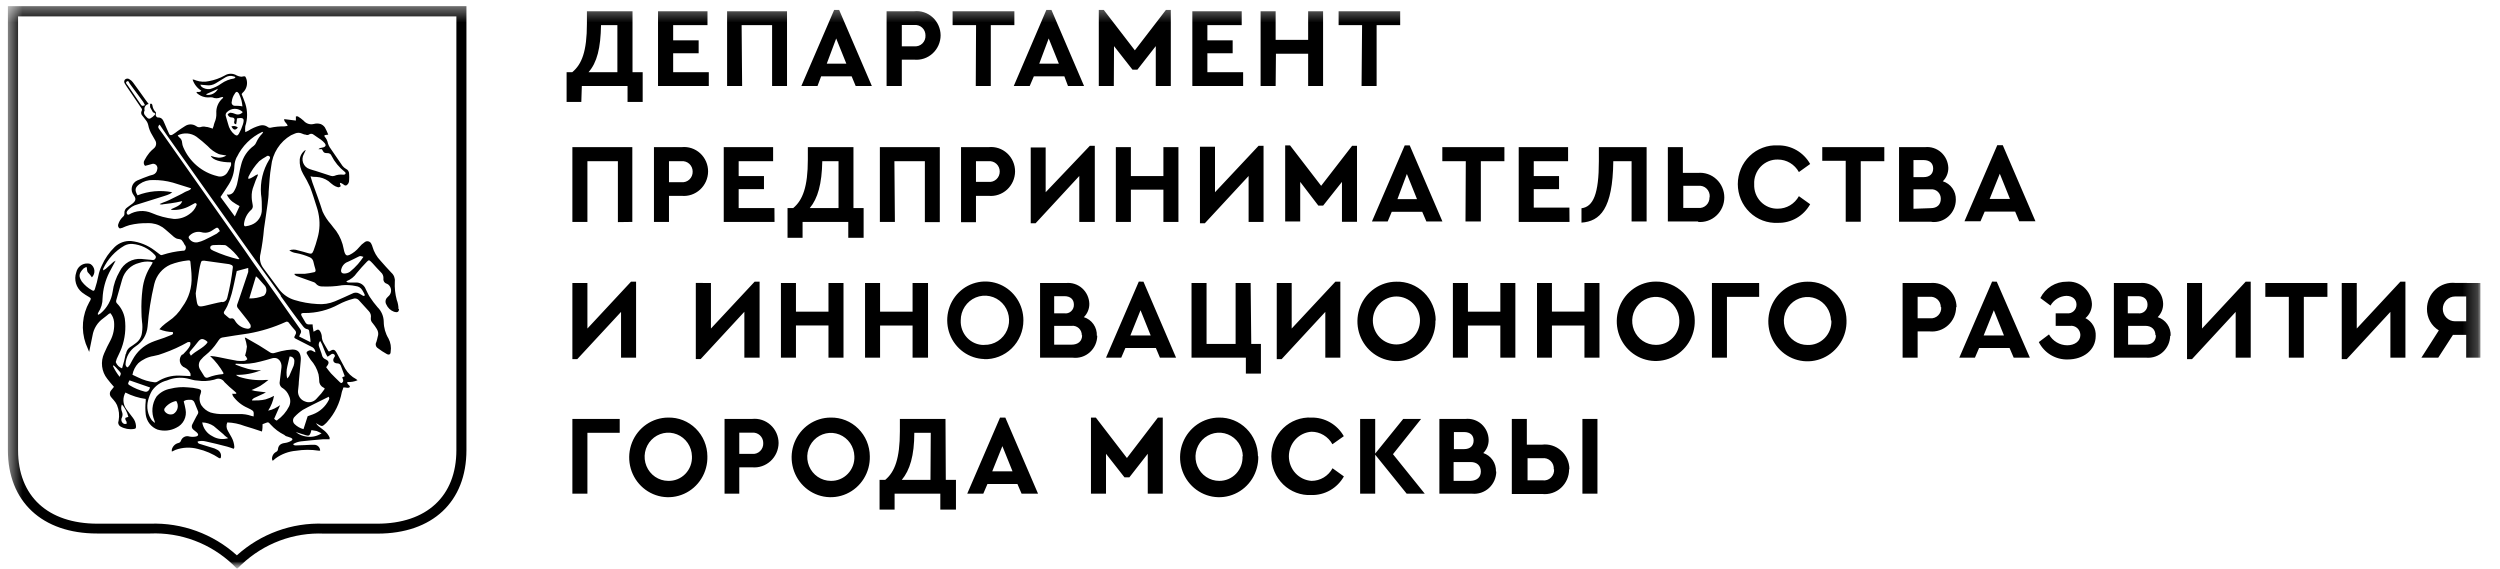 <svg viewBox="0 0 167 38" fill="none" xmlns="http://www.w3.org/2000/svg">
<mask id="mask0_493_2424" style="mask-type:luminance" maskUnits="userSpaceOnUse" x="0" y="0" width="167" height="38">
<path d="M166.044 0H0V38H166.044V0Z" fill="white"/>
</mask>
<g mask="url(#mask0_493_2424)">
<mask id="mask1_493_2424" style="mask-type:luminance" maskUnits="userSpaceOnUse" x="0" y="0" width="166" height="38">
<path d="M165.744 0.406H0.527V38.001H165.744V0.406Z" fill="white"/>
</mask>
<g mask="url(#mask1_493_2424)">
<path d="M15.456 8.447C15.528 8.418 15.606 8.41 15.682 8.422C15.758 8.434 15.83 8.467 15.89 8.516C15.72 8.731 15.598 8.696 15.456 8.447ZM38.832 6.81H37.849V4.821H38.228C38.86 4.296 39.206 3.439 39.206 1.581V0.752H42.252V4.821H42.931V6.81H41.92V5.746H38.866L38.832 6.81ZM39.314 4.821H41.241V1.677H40.149C40.122 3.204 39.884 4.178 39.314 4.821ZM47.348 4.821H44.967V3.556H46.67V2.693H44.967V1.677H47.26V0.752H43.956V5.746H47.348V4.821ZM49.54 1.677H51.576V5.746H52.573V0.752H48.57V5.746H49.574L49.54 1.677ZM54.609 5.746H53.53L55.722 0.662H56.054L58.24 5.746H57.16L56.889 5.097H54.853L54.609 5.746ZM55.227 4.254H56.536L55.858 2.569L55.227 4.254ZM60.241 5.746H59.224V0.752H61.062C61.285 0.728 61.509 0.751 61.722 0.821C61.935 0.891 62.132 1.005 62.298 1.157C62.465 1.308 62.599 1.494 62.691 1.701C62.783 1.909 62.832 2.134 62.833 2.361C62.832 2.59 62.783 2.815 62.691 3.023C62.599 3.231 62.466 3.417 62.299 3.57C62.133 3.723 61.936 3.839 61.724 3.91C61.51 3.981 61.285 4.007 61.062 3.985H60.241V5.746ZM60.241 3.094H61.076C61.174 3.104 61.273 3.092 61.366 3.059C61.46 3.027 61.545 2.973 61.616 2.904C61.687 2.834 61.742 2.749 61.778 2.656C61.814 2.562 61.828 2.462 61.822 2.361C61.822 2.264 61.803 2.169 61.765 2.08C61.727 1.991 61.671 1.912 61.6 1.847C61.53 1.782 61.446 1.732 61.356 1.702C61.266 1.671 61.17 1.661 61.076 1.671H60.241V3.094ZM65.181 5.746H66.185V1.677H67.76V0.752H63.634V1.677H65.201L65.181 5.746ZM67.719 5.746L69.897 0.662H70.236L72.415 5.746H71.342L71.098 5.097H69.062L68.784 5.746H67.719ZM69.422 4.254H70.732L70.053 2.569L69.422 4.254ZM74.417 3.08L75.651 4.655H75.977L77.206 3.08V5.746H78.21V0.662H77.884L75.808 3.363L73.731 0.662H73.399V5.746H74.403L74.417 3.08ZM83.041 4.821H80.653V3.556H82.342V2.693H80.653V1.677H82.946V0.752H79.648V5.746H83.041V4.821ZM85.233 3.591H87.384V5.746H88.382V0.752H87.384V2.665H85.213V0.752H84.208V5.746H85.213L85.233 3.591ZM90.952 5.746H91.958V1.677H93.532V0.752H89.419V1.677H90.987L90.952 5.746ZM42.239 14.824V9.829H38.235V14.824H39.239V10.768H41.275V14.837L42.239 14.824ZM44.688 14.824H43.684V9.829H45.53C45.754 9.805 45.981 9.829 46.195 9.9C46.409 9.971 46.606 10.087 46.774 10.241C46.941 10.395 47.074 10.583 47.165 10.793C47.256 11.003 47.302 11.23 47.301 11.459C47.298 11.687 47.249 11.912 47.157 12.12C47.064 12.327 46.931 12.513 46.764 12.666C46.598 12.818 46.402 12.934 46.19 13.006C45.977 13.078 45.753 13.104 45.53 13.083H44.688V14.824ZM44.688 12.171H45.53C45.626 12.18 45.722 12.168 45.813 12.136C45.904 12.104 45.987 12.052 46.057 11.985C46.127 11.918 46.182 11.836 46.219 11.745C46.255 11.655 46.273 11.557 46.27 11.459C46.27 11.363 46.25 11.268 46.213 11.18C46.175 11.092 46.119 11.012 46.05 10.947C45.98 10.882 45.898 10.833 45.808 10.802C45.719 10.771 45.624 10.76 45.53 10.768H44.688V12.171ZM51.732 13.898H49.343V12.634H51.033V11.763H49.343V10.768H51.644V9.829H48.346V14.824H51.739L51.732 13.898ZM53.612 15.887H52.607V13.898H52.987C53.618 13.373 53.964 12.482 53.964 10.658V9.829H57.011V13.898H57.69V15.887H56.665V14.824H53.612V15.887ZM54.093 13.898H56.014V10.768H54.928C54.901 12.281 54.63 13.255 54.093 13.898ZM59.746 10.768H61.781V14.837H62.779V9.829H58.775V14.824H59.779L59.746 10.768ZM67.807 11.459C67.804 11.687 67.755 11.912 67.663 12.12C67.57 12.327 67.437 12.513 67.271 12.666C67.104 12.818 66.909 12.934 66.696 13.006C66.484 13.078 66.259 13.104 66.036 13.083H65.195V14.844H64.197V9.829H66.036C66.26 9.805 66.487 9.829 66.701 9.9C66.915 9.971 67.112 10.087 67.28 10.241C67.447 10.395 67.581 10.583 67.671 10.793C67.762 11.003 67.808 11.23 67.807 11.459ZM66.782 11.459C66.783 11.363 66.764 11.267 66.725 11.178C66.687 11.089 66.631 11.01 66.561 10.945C66.49 10.88 66.407 10.83 66.317 10.8C66.226 10.77 66.13 10.759 66.036 10.768H65.195V12.15H66.036C66.13 12.16 66.226 12.149 66.317 12.119C66.407 12.088 66.49 12.039 66.561 11.974C66.631 11.909 66.687 11.829 66.725 11.741C66.764 11.652 66.783 11.556 66.782 11.459ZM69.85 9.85H68.852V14.914H69.178L72.096 11.756V14.824H73.133V9.739H72.802L69.85 12.841V9.85ZM77.715 11.763H75.543V9.829H74.538V14.824H75.543V12.668H77.715V14.824H78.719V9.829H77.715V11.763ZM81.162 12.841V9.801H80.157V14.914H80.483L83.407 11.756V14.824H84.405V9.739H84.073L81.162 12.841ZM88.253 12.413L86.176 9.712H85.85V14.796H86.854V12.15L88.063 13.732H88.388L89.643 12.15V14.817H90.648V9.739H90.322L88.253 12.413ZM91.645 14.796L93.837 9.712H94.169L96.355 14.796H95.283L95.004 14.147H92.969L92.697 14.796H91.645ZM93.348 13.304H94.657L93.979 11.618L93.348 13.304ZM97.895 14.796H98.92V10.768H100.494V9.829H96.347V10.768H97.915L97.895 14.796ZM104.836 13.87H102.455V12.634H104.144V11.763H102.455V10.768H104.748V9.829H101.45V14.824H104.843L104.836 13.87ZM108.99 14.796H109.994V9.829H106.804V10.768C106.804 12.951 106.431 13.815 105.643 13.912V14.872C106.878 14.782 107.734 13.974 107.768 10.768H108.99V14.796ZM113.448 14.796H111.412V9.829H112.416V11.549H113.421C113.644 11.528 113.87 11.555 114.082 11.628C114.295 11.7 114.491 11.818 114.656 11.972C114.823 12.126 114.955 12.313 115.046 12.523C115.137 12.732 115.184 12.958 115.184 13.186C115.184 13.415 115.137 13.641 115.046 13.85C114.955 14.059 114.823 14.247 114.656 14.401C114.491 14.555 114.295 14.672 114.082 14.745C113.87 14.818 113.644 14.845 113.421 14.824L113.448 14.796ZM114.207 13.159C114.216 13.056 114.203 12.953 114.166 12.856C114.131 12.76 114.075 12.672 114.002 12.601C113.93 12.529 113.843 12.475 113.746 12.443C113.649 12.41 113.547 12.4 113.448 12.413H112.443V13.891H113.448C113.543 13.901 113.64 13.89 113.732 13.859C113.822 13.828 113.907 13.777 113.977 13.71C114.048 13.644 114.104 13.562 114.14 13.472C114.179 13.382 114.197 13.284 114.195 13.186L114.207 13.159ZM118.755 14.886C119.191 14.898 119.624 14.788 120.006 14.569C120.386 14.35 120.702 14.03 120.919 13.642L120.166 13.104C120.025 13.358 119.822 13.57 119.575 13.717C119.328 13.864 119.047 13.941 118.761 13.939C118.55 13.946 118.339 13.909 118.142 13.829C117.947 13.749 117.769 13.629 117.62 13.476C117.473 13.323 117.356 13.14 117.28 12.939C117.204 12.738 117.171 12.524 117.18 12.309C117.168 12.093 117.201 11.876 117.277 11.674C117.352 11.471 117.466 11.286 117.615 11.131C117.763 10.976 117.942 10.854 118.139 10.772C118.336 10.691 118.548 10.652 118.761 10.658C119.047 10.657 119.328 10.734 119.575 10.881C119.822 11.028 120.025 11.239 120.166 11.494L120.919 10.955C120.702 10.569 120.387 10.25 120.007 10.031C119.627 9.812 119.197 9.702 118.761 9.712C118.415 9.693 118.072 9.747 117.748 9.869C117.423 9.991 117.126 10.178 116.877 10.42C116.626 10.662 116.428 10.954 116.291 11.276C116.156 11.6 116.085 11.947 116.085 12.299C116.085 12.65 116.156 12.998 116.291 13.321C116.428 13.644 116.626 13.935 116.877 14.177C117.126 14.419 117.423 14.607 117.748 14.729C118.072 14.851 118.415 14.904 118.761 14.886H118.755ZM121.727 10.741H123.294V14.81H124.298V10.768H125.872V9.829H121.727V10.741ZM129.041 14.81H126.856V9.829H128.593C128.786 9.809 128.98 9.829 129.164 9.889C129.349 9.949 129.52 10.047 129.666 10.176C129.81 10.306 129.929 10.464 130.012 10.642C130.094 10.82 130.141 11.014 130.148 11.211C130.15 11.378 130.119 11.544 130.056 11.699C129.993 11.853 129.899 11.993 129.781 12.109C130.038 12.188 130.263 12.351 130.419 12.573C130.578 12.796 130.658 13.065 130.649 13.338C130.65 13.548 130.606 13.755 130.523 13.947C130.439 14.138 130.317 14.309 130.163 14.449C130.011 14.589 129.831 14.695 129.635 14.76C129.439 14.824 129.232 14.846 129.027 14.824L129.041 14.81ZM127.82 11.832H128.498C128.912 11.832 129.136 11.604 129.136 11.259C129.136 10.914 128.912 10.693 128.498 10.693H127.82V11.832ZM128.966 13.905C129.401 13.905 129.645 13.67 129.645 13.276C129.646 13.188 129.629 13.1 129.595 13.019C129.56 12.938 129.509 12.865 129.445 12.806C129.382 12.746 129.305 12.701 129.222 12.674C129.139 12.647 129.052 12.638 128.966 12.648H127.82V13.946L128.966 13.905ZM133.785 9.698L135.969 14.782H134.884L134.612 14.133H132.577L132.297 14.782H131.226L133.418 9.698H133.785ZM134.266 13.29L133.587 11.604L132.908 13.29H134.266ZM42.49 23.894V18.817H42.151L39.239 21.946V18.906H38.235V23.991H38.561L41.486 20.834V23.894H42.49ZM46.48 18.899V23.984H46.806L49.723 20.827V23.894H50.741V18.817H50.409L47.491 21.946V18.906L46.48 18.899ZM53.17 21.739H55.342V23.894H56.346V18.906H55.342V20.82H53.17V18.906H52.166V23.894H53.17V21.739ZM61.992 23.894V18.906H60.96V20.82H58.789V18.906H57.785V23.894H58.789V21.746H60.96V23.894H61.992ZM65.751 23.984C65.25 23.97 64.765 23.807 64.356 23.514C63.946 23.221 63.63 22.811 63.448 22.336C63.266 21.861 63.226 21.342 63.332 20.844C63.438 20.346 63.687 19.891 64.046 19.536C64.405 19.181 64.859 18.942 65.351 18.848C65.843 18.754 66.352 18.81 66.813 19.009C67.273 19.208 67.666 19.541 67.942 19.967C68.218 20.392 68.365 20.891 68.363 21.4C68.364 21.749 68.295 22.095 68.161 22.416C68.026 22.737 67.83 23.028 67.583 23.27C67.336 23.512 67.043 23.7 66.722 23.824C66.402 23.948 66.06 24.005 65.718 23.991L65.751 23.984ZM65.751 23.038C66.073 23.046 66.389 22.956 66.66 22.78C66.931 22.604 67.145 22.35 67.273 22.05C67.401 21.75 67.438 21.418 67.38 21.096C67.322 20.774 67.171 20.477 66.946 20.244C66.721 20.01 66.433 19.85 66.118 19.784C65.803 19.718 65.476 19.749 65.179 19.873C64.882 19.997 64.627 20.209 64.449 20.481C64.27 20.753 64.176 21.073 64.177 21.4C64.167 21.613 64.199 21.826 64.273 22.025C64.346 22.225 64.458 22.407 64.603 22.561C64.748 22.715 64.922 22.837 65.115 22.92C65.307 23.003 65.515 23.046 65.724 23.044L65.751 23.038ZM73.297 22.423C73.295 22.632 73.25 22.839 73.165 23.03C73.08 23.221 72.956 23.391 72.802 23.53C72.648 23.669 72.467 23.773 72.27 23.836C72.073 23.898 71.866 23.918 71.661 23.894H69.476V18.906H71.214C71.406 18.886 71.601 18.907 71.785 18.967C71.969 19.026 72.14 19.124 72.285 19.253C72.431 19.383 72.549 19.542 72.632 19.72C72.715 19.898 72.761 20.091 72.767 20.288C72.771 20.455 72.739 20.621 72.676 20.776C72.613 20.93 72.519 21.07 72.401 21.186C72.661 21.266 72.888 21.431 73.045 21.656C73.202 21.881 73.281 22.153 73.269 22.43L73.297 22.423ZM70.419 20.93H71.098C71.179 20.943 71.262 20.937 71.34 20.913C71.418 20.889 71.49 20.848 71.551 20.793C71.612 20.737 71.66 20.669 71.692 20.592C71.724 20.516 71.739 20.433 71.736 20.35C71.736 20.005 71.512 19.784 71.098 19.784H70.419V20.93ZM72.265 22.395C72.267 22.307 72.25 22.219 72.216 22.138C72.181 22.057 72.13 21.984 72.066 21.924C72.001 21.865 71.925 21.82 71.843 21.793C71.76 21.765 71.673 21.756 71.587 21.766H70.419V23.024H71.566C72.021 23.024 72.286 22.789 72.286 22.395H72.265ZM76.384 18.817L78.562 23.894H77.484L77.212 23.245H75.176L74.898 23.894H73.881L76.072 18.81L76.384 18.817ZM76.866 22.409L76.188 20.723L75.509 22.409H76.866ZM83.543 18.906H82.539V22.975H80.598V18.906H79.594V23.894H83.224V24.958H84.229V22.975H83.584L83.543 18.906ZM85.287 18.906V23.991H85.612L88.531 20.834V23.894H89.535V18.817H89.203L86.285 21.946V18.906H85.287ZM95.887 21.407C95.899 21.934 95.756 22.453 95.478 22.897C95.199 23.341 94.797 23.691 94.322 23.901C93.848 24.112 93.322 24.174 92.813 24.079C92.304 23.984 91.834 23.737 91.463 23.369C91.093 23.002 90.838 22.53 90.731 22.014C90.625 21.499 90.671 20.962 90.866 20.474C91.06 19.985 91.393 19.567 91.822 19.272C92.25 18.977 92.757 18.818 93.274 18.817C93.615 18.806 93.954 18.866 94.272 18.991C94.591 19.117 94.881 19.306 95.126 19.547C95.372 19.788 95.567 20.078 95.701 20.397C95.835 20.716 95.905 21.06 95.906 21.407H95.887ZM94.855 21.407C94.855 21.197 94.814 20.988 94.735 20.794C94.656 20.599 94.54 20.423 94.394 20.274C94.248 20.125 94.074 20.007 93.882 19.927C93.692 19.846 93.488 19.805 93.28 19.805C93.074 19.805 92.869 19.846 92.679 19.927C92.487 20.007 92.314 20.125 92.168 20.274C92.021 20.423 91.906 20.599 91.826 20.794C91.747 20.988 91.706 21.197 91.706 21.407C91.706 21.618 91.747 21.826 91.826 22.02C91.906 22.215 92.021 22.392 92.168 22.54C92.314 22.689 92.487 22.807 92.679 22.888C92.869 22.968 93.074 23.01 93.28 23.01C93.488 23.01 93.692 22.968 93.882 22.888C94.074 22.807 94.248 22.689 94.394 22.54C94.54 22.392 94.656 22.215 94.735 22.02C94.814 21.826 94.855 21.618 94.855 21.407ZM101.226 23.894V18.906H100.222V20.82H98.058V18.906H97.053V23.894H98.058V21.746H100.222V23.894H101.226ZM105.841 20.813H103.669V18.906H102.672V23.894H103.669V21.746H105.841V23.894H106.845V18.906H105.841V20.813ZM113.21 21.4C113.222 21.927 113.08 22.446 112.801 22.89C112.523 23.334 112.12 23.684 111.646 23.894C111.172 24.105 110.646 24.167 110.137 24.072C109.628 23.977 109.158 23.73 108.787 23.363C108.417 22.995 108.161 22.523 108.055 22.008C107.949 21.492 107.996 20.955 108.189 20.467C108.384 19.979 108.716 19.56 109.146 19.265C109.575 18.97 110.079 18.811 110.597 18.81C110.938 18.802 111.276 18.864 111.591 18.991C111.908 19.118 112.196 19.308 112.44 19.55C112.683 19.792 112.875 20.081 113.008 20.4C113.14 20.719 113.209 21.061 113.21 21.407V21.4ZM112.179 21.4C112.172 21.085 112.074 20.778 111.897 20.519C111.72 20.26 111.471 20.06 111.183 19.944C110.896 19.828 110.58 19.802 110.277 19.867C109.974 19.933 109.696 20.088 109.48 20.314C109.263 20.539 109.116 20.825 109.058 21.134C109.001 21.445 109.034 21.765 109.153 22.056C109.273 22.347 109.476 22.595 109.733 22.77C109.992 22.944 110.294 23.037 110.604 23.038C110.815 23.042 111.024 23.003 111.219 22.923C111.414 22.842 111.59 22.722 111.737 22.569C111.886 22.416 112 22.234 112.076 22.035C112.152 21.835 112.187 21.621 112.179 21.407V21.4ZM114.357 23.894H115.36V19.832H117.512V18.906H114.357V23.894ZM123.347 21.407C123.361 21.936 123.221 22.456 122.941 22.902C122.663 23.349 122.26 23.7 121.785 23.912C121.308 24.125 120.781 24.188 120.271 24.093C119.759 23.999 119.288 23.752 118.916 23.384C118.544 23.015 118.287 22.542 118.18 22.025C118.072 21.508 118.12 20.97 118.314 20.48C118.508 19.99 118.842 19.57 119.272 19.273C119.702 18.977 120.209 18.818 120.729 18.817C121.069 18.808 121.407 18.869 121.723 18.995C122.039 19.122 122.328 19.311 122.572 19.552C122.817 19.793 123.01 20.082 123.144 20.4C123.277 20.719 123.346 21.061 123.347 21.407ZM122.31 21.407C122.303 21.092 122.205 20.785 122.028 20.526C121.851 20.267 121.603 20.067 121.314 19.951C121.026 19.835 120.711 19.808 120.408 19.874C120.104 19.94 119.827 20.095 119.611 20.32C119.394 20.546 119.248 20.832 119.189 21.141C119.131 21.451 119.164 21.772 119.284 22.063C119.404 22.354 119.607 22.602 119.865 22.776C120.123 22.951 120.426 23.044 120.735 23.044C120.949 23.053 121.161 23.017 121.359 22.938C121.558 22.858 121.738 22.738 121.889 22.584C122.039 22.43 122.158 22.246 122.235 22.043C122.311 21.841 122.346 21.624 122.336 21.407H122.31ZM130.669 20.516C130.667 20.744 130.619 20.968 130.528 21.176C130.436 21.383 130.303 21.57 130.137 21.722C129.972 21.875 129.776 21.991 129.565 22.062C129.352 22.134 129.127 22.16 128.905 22.139H128.098V23.894H127.094V18.906H128.939C129.161 18.883 129.384 18.907 129.597 18.978C129.808 19.048 130.003 19.163 130.168 19.314C130.333 19.466 130.467 19.651 130.558 19.858C130.648 20.065 130.696 20.289 130.697 20.516H130.669ZM129.645 20.516C129.645 20.42 129.626 20.325 129.589 20.236C129.549 20.148 129.495 20.069 129.425 20.004C129.356 19.939 129.273 19.89 129.184 19.859C129.094 19.828 128.999 19.817 128.905 19.825H128.098V21.262H128.939C129.038 21.27 129.136 21.257 129.229 21.222C129.322 21.188 129.405 21.133 129.475 21.062C129.546 20.991 129.599 20.905 129.633 20.811C129.668 20.717 129.68 20.616 129.672 20.516H129.645ZM133.384 18.817L135.596 23.894H134.516L134.238 23.245H132.203L131.925 23.894H130.88L133.072 18.81L133.384 18.817ZM133.865 22.409L133.188 20.723L132.509 22.409H133.865ZM139.295 21.262C139.437 21.147 139.551 20.999 139.628 20.832C139.706 20.664 139.744 20.48 139.741 20.295C139.73 20.084 139.677 19.878 139.585 19.689C139.494 19.499 139.365 19.331 139.209 19.193C139.05 19.055 138.869 18.951 138.671 18.886C138.474 18.821 138.266 18.798 138.059 18.817C137.693 18.813 137.336 18.913 137.024 19.106C136.712 19.299 136.46 19.577 136.295 19.908L136.973 20.412C137.081 20.222 137.236 20.063 137.421 19.949C137.606 19.836 137.816 19.772 138.032 19.763C138.447 19.763 138.71 20.005 138.71 20.35C138.711 20.432 138.695 20.513 138.662 20.588C138.63 20.663 138.582 20.729 138.523 20.784C138.462 20.839 138.393 20.88 138.317 20.906C138.24 20.931 138.158 20.939 138.079 20.93H137.32V21.766H138.29C138.375 21.757 138.459 21.765 138.541 21.791C138.622 21.817 138.697 21.86 138.762 21.918C138.825 21.975 138.877 22.045 138.912 22.124C138.948 22.202 138.966 22.288 138.969 22.374C138.969 22.803 138.575 23.065 138.092 23.065C137.844 23.064 137.601 22.997 137.387 22.869C137.173 22.742 136.994 22.559 136.872 22.34L136.193 22.851C136.374 23.211 136.654 23.511 136.995 23.716C137.338 23.921 137.731 24.024 138.127 24.012C139.172 24.012 139.993 23.383 139.993 22.443C140.007 22.202 139.952 21.962 139.833 21.752C139.715 21.542 139.539 21.372 139.328 21.262H139.295ZM144.967 22.43C144.963 22.633 144.92 22.833 144.838 23.019C144.755 23.204 144.639 23.37 144.49 23.508C144.343 23.645 144.17 23.75 143.98 23.816C143.792 23.883 143.592 23.909 143.393 23.894H141.207V18.906H142.945C143.137 18.885 143.333 18.905 143.517 18.964C143.702 19.024 143.873 19.121 144.02 19.251C144.164 19.381 144.282 19.54 144.366 19.718C144.447 19.897 144.494 20.091 144.498 20.288C144.502 20.455 144.47 20.621 144.408 20.776C144.344 20.93 144.252 21.07 144.133 21.186C144.392 21.266 144.618 21.431 144.775 21.656C144.933 21.881 145.012 22.153 145.001 22.43H144.967ZM142.137 20.93H142.816C142.897 20.943 142.98 20.937 143.057 20.913C143.136 20.889 143.207 20.848 143.268 20.793C143.329 20.737 143.377 20.669 143.41 20.592C143.441 20.516 143.457 20.433 143.454 20.35C143.454 20.005 143.23 19.784 142.816 19.784H142.137V20.93ZM143.983 22.395C143.983 22.008 143.725 21.766 143.303 21.766H142.157V23.024H143.303C143.759 23.024 144.017 22.789 144.017 22.395H143.983ZM147.097 21.946V18.906H146.094V23.991H146.425L149.343 20.834V23.894H150.348V18.817H150.01L147.097 21.946ZM151.324 19.832H152.893V23.894H153.896V19.832H155.471V18.906H151.324V19.832ZM157.432 21.946V18.906H156.428V23.991H156.761L159.678 20.834V23.894H160.682V18.817H160.344L157.432 21.946ZM165.69 18.906V23.894H164.741V22.367H164.007C163.958 22.374 163.908 22.374 163.859 22.367L162.874 23.894H161.748L162.914 22.07C162.669 21.923 162.465 21.712 162.325 21.458C162.187 21.204 162.116 20.917 162.121 20.627C162.123 20.383 162.174 20.142 162.273 19.92C162.371 19.698 162.514 19.499 162.693 19.336C162.87 19.174 163.08 19.051 163.308 18.976C163.536 18.9 163.775 18.874 164.014 18.899L165.69 18.906ZM164.741 19.805H163.994C163.778 19.805 163.571 19.892 163.418 20.047C163.266 20.203 163.179 20.413 163.179 20.634C163.179 20.853 163.266 21.064 163.418 21.22C163.571 21.375 163.778 21.462 163.994 21.462H164.741V19.805ZM38.235 32.978H39.239V28.909H41.397V27.984H38.235V32.978ZM47.253 30.478C47.268 31.006 47.128 31.527 46.85 31.975C46.573 32.422 46.17 32.774 45.695 32.987C45.219 33.201 44.693 33.265 44.181 33.172C43.67 33.078 43.197 32.832 42.824 32.464C42.451 32.096 42.194 31.623 42.086 31.105C41.979 30.588 42.025 30.049 42.219 29.559C42.413 29.068 42.747 28.648 43.177 28.351C43.607 28.055 44.115 27.895 44.634 27.894C44.973 27.886 45.311 27.946 45.627 28.072C45.943 28.198 46.232 28.387 46.475 28.627C46.719 28.868 46.914 29.155 47.047 29.473C47.181 29.791 47.251 30.132 47.253 30.478ZM46.222 30.478C46.215 30.161 46.117 29.854 45.94 29.594C45.762 29.334 45.513 29.133 45.224 29.016C44.935 28.899 44.619 28.872 44.315 28.937C44.01 29.003 43.732 29.158 43.514 29.384C43.296 29.609 43.148 29.896 43.089 30.206C43.03 30.517 43.062 30.839 43.182 31.131C43.301 31.423 43.503 31.673 43.761 31.849C44.02 32.026 44.323 32.12 44.634 32.122C44.847 32.129 45.059 32.091 45.256 32.01C45.454 31.93 45.633 31.808 45.782 31.654C45.931 31.499 46.047 31.315 46.123 31.113C46.199 30.91 46.232 30.694 46.222 30.478ZM52.01 29.593C52.007 29.821 51.958 30.046 51.866 30.254C51.773 30.461 51.64 30.647 51.474 30.8C51.307 30.952 51.111 31.068 50.899 31.14C50.687 31.212 50.462 31.238 50.239 31.217H49.384V32.978H48.4V27.984H50.239C50.462 27.96 50.687 27.983 50.899 28.053C51.112 28.123 51.308 28.237 51.475 28.389C51.642 28.54 51.776 28.726 51.868 28.933C51.96 29.141 52.008 29.366 52.01 29.593ZM50.985 29.593C50.986 29.497 50.967 29.401 50.928 29.312C50.89 29.223 50.834 29.144 50.763 29.079C50.693 29.014 50.61 28.964 50.519 28.934C50.429 28.904 50.334 28.893 50.239 28.902H49.384V30.319H50.226C50.324 30.331 50.424 30.321 50.519 30.29C50.613 30.258 50.7 30.206 50.772 30.137C50.845 30.068 50.901 29.983 50.938 29.889C50.975 29.795 50.991 29.694 50.985 29.593ZM58.104 30.478C58.118 31.006 57.978 31.528 57.7 31.975C57.422 32.423 57.02 32.775 56.544 32.988C56.068 33.201 55.54 33.265 55.029 33.171C54.517 33.077 54.045 32.83 53.672 32.461C53.299 32.093 53.043 31.619 52.936 31.101C52.828 30.583 52.876 30.044 53.071 29.554C53.267 29.064 53.601 28.644 54.032 28.348C54.464 28.052 54.971 27.894 55.491 27.894C55.83 27.887 56.167 27.948 56.482 28.074C56.798 28.2 57.085 28.389 57.328 28.63C57.571 28.87 57.765 29.157 57.898 29.474C58.031 29.792 58.101 30.133 58.104 30.478ZM57.072 30.478C57.064 30.163 56.965 29.857 56.788 29.599C56.61 29.341 56.362 29.143 56.075 29.027C55.787 28.912 55.471 28.886 55.169 28.952C54.867 29.018 54.59 29.173 54.373 29.398C54.157 29.623 54.011 29.908 53.952 30.217C53.894 30.526 53.927 30.846 54.046 31.137C54.165 31.427 54.366 31.676 54.623 31.851C54.88 32.026 55.182 32.12 55.491 32.122C55.704 32.128 55.914 32.089 56.111 32.008C56.308 31.927 56.486 31.806 56.634 31.651C56.783 31.497 56.899 31.313 56.974 31.111C57.049 30.909 57.083 30.693 57.072 30.478ZM63.179 32.053H63.858V34.042H62.813V32.978H59.759V34.042H58.755V32.053H59.135C59.766 31.528 60.112 30.636 60.112 28.813V27.984H63.159L63.179 32.053ZM62.175 28.909H61.076C61.076 30.436 60.777 31.41 60.241 32.053H62.155L62.175 28.909ZM67.156 27.894L69.341 32.978H68.242L67.963 32.329H65.962L65.684 32.978H64.611L66.803 27.894H67.156ZM67.637 31.486L66.959 29.801L66.281 31.486H67.637ZM75.278 30.595L73.202 27.894H72.876V32.978H73.881V30.312L75.116 31.887H75.441L76.67 30.312V32.978H77.673V27.894H77.347L75.278 30.595ZM84.052 30.478C84.066 31.006 83.926 31.527 83.649 31.975C83.371 32.422 82.969 32.774 82.493 32.987C82.019 33.201 81.491 33.265 80.98 33.172C80.468 33.078 79.995 32.832 79.623 32.464C79.25 32.096 78.993 31.623 78.885 31.105C78.777 30.588 78.823 30.049 79.017 29.559C79.212 29.068 79.546 28.648 79.976 28.351C80.406 28.055 80.913 27.895 81.433 27.894C81.77 27.888 82.106 27.951 82.42 28.078C82.734 28.205 83.019 28.395 83.261 28.635C83.503 28.875 83.695 29.161 83.827 29.478C83.959 29.794 84.029 30.134 84.032 30.478H84.052ZM83.021 30.478C83.014 30.16 82.915 29.852 82.738 29.592C82.559 29.332 82.31 29.131 82.019 29.015C81.73 28.898 81.413 28.872 81.108 28.938C80.804 29.005 80.525 29.162 80.308 29.389C80.091 29.616 79.944 29.903 79.886 30.215C79.829 30.526 79.863 30.849 79.984 31.141C80.106 31.433 80.309 31.681 80.57 31.856C80.83 32.031 81.135 32.123 81.446 32.122C81.656 32.124 81.864 32.082 82.058 32C82.251 31.917 82.426 31.795 82.572 31.641C82.718 31.487 82.83 31.304 82.904 31.104C82.978 30.904 83.01 30.691 83 30.478H83.021ZM87.601 28.84C87.888 28.839 88.168 28.916 88.415 29.063C88.662 29.21 88.867 29.422 89.005 29.676L89.766 29.137C89.547 28.752 89.232 28.433 88.851 28.215C88.469 27.996 88.038 27.885 87.601 27.894C87.256 27.876 86.911 27.929 86.588 28.051C86.263 28.173 85.968 28.36 85.717 28.602C85.467 28.845 85.268 29.136 85.132 29.459C84.995 29.782 84.924 30.13 84.924 30.481C84.924 30.833 84.995 31.18 85.132 31.503C85.268 31.826 85.467 32.117 85.717 32.36C85.968 32.602 86.263 32.789 86.588 32.911C86.911 33.033 87.256 33.086 87.601 33.068C88.04 33.079 88.473 32.969 88.855 32.75C89.237 32.532 89.554 32.212 89.772 31.825L89.013 31.279C88.875 31.535 88.671 31.749 88.424 31.897C88.177 32.045 87.895 32.123 87.608 32.122C87.198 32.095 86.814 31.91 86.534 31.605C86.254 31.301 86.097 30.899 86.097 30.481C86.097 30.063 86.254 29.662 86.534 29.357C86.814 29.052 87.198 28.867 87.608 28.84H87.601ZM94.93 27.984H93.735L91.863 30.298V27.984H90.857V32.978H91.863V30.374L93.966 32.978H95.174L93.05 30.34L94.93 27.984ZM99.951 31.507C99.948 31.714 99.903 31.919 99.819 32.108C99.734 32.296 99.612 32.465 99.461 32.603C99.309 32.742 99.13 32.846 98.937 32.911C98.743 32.975 98.539 32.998 98.336 32.978H96.151V27.984H97.895C98.087 27.964 98.281 27.984 98.465 28.044C98.649 28.104 98.819 28.202 98.965 28.331C99.109 28.461 99.226 28.62 99.309 28.798C99.391 28.976 99.436 29.169 99.442 29.365C99.446 29.532 99.417 29.698 99.355 29.853C99.292 30.007 99.2 30.147 99.083 30.263C99.336 30.346 99.556 30.511 99.709 30.733C99.862 30.955 99.94 31.222 99.931 31.493L99.951 31.507ZM97.121 30.001H97.799C98.214 30.001 98.438 29.773 98.438 29.427C98.438 29.082 98.214 28.861 97.799 28.861H97.121V30.001ZM98.92 31.493C98.92 31.106 98.661 30.864 98.241 30.864H97.101V32.122H98.241C98.682 32.101 98.92 31.866 98.92 31.493ZM104.816 31.355C104.816 31.587 104.769 31.816 104.677 32.027C104.584 32.239 104.449 32.428 104.281 32.583C104.112 32.739 103.912 32.856 103.696 32.927C103.479 32.999 103.251 33.023 103.025 32.999H100.989V27.984H101.993V29.704H102.997C103.226 29.674 103.458 29.693 103.679 29.761C103.9 29.829 104.104 29.944 104.277 30.098C104.451 30.252 104.592 30.442 104.688 30.655C104.784 30.868 104.835 31.099 104.836 31.334L104.816 31.355ZM103.791 31.355C103.801 31.252 103.786 31.148 103.751 31.05C103.715 30.953 103.658 30.866 103.585 30.794C103.511 30.722 103.422 30.668 103.325 30.636C103.229 30.604 103.125 30.595 103.025 30.609H102.041V32.087H103.045C103.145 32.101 103.249 32.092 103.345 32.06C103.443 32.028 103.531 31.974 103.605 31.902C103.678 31.83 103.735 31.743 103.771 31.646C103.807 31.549 103.821 31.444 103.812 31.341L103.791 31.355ZM105.705 32.978H106.709V27.984H105.705V32.978ZM0.527 0.406H31.158V30.07C31.158 33.524 28.885 35.645 25.22 35.645H21.651C20.643 35.6 19.636 35.76 18.689 36.114C17.742 36.469 16.874 37.011 16.134 37.711L15.836 38.001L15.551 37.711C14.81 37.011 13.941 36.467 12.993 36.112C12.045 35.756 11.037 35.595 10.027 35.638H6.485C2.814 35.638 0.527 33.503 0.527 30.07V0.406ZM1.206 30.07C1.206 33.144 3.194 34.982 6.519 34.982H10.027C12.154 34.905 14.228 35.661 15.822 37.096C17.418 35.658 19.495 34.901 21.624 34.982H25.193C28.505 34.982 30.486 33.144 30.486 30.07V1.097H1.206V30.07ZM26.652 20.64C26.652 20.855 26.523 20.889 26.326 20.827C26.211 20.786 26.105 20.721 26.015 20.637C25.925 20.552 25.854 20.45 25.804 20.336C25.761 20.262 25.745 20.175 25.757 20.089C25.769 20.004 25.81 19.925 25.872 19.867L25.933 19.805C25.986 19.762 26.031 19.709 26.063 19.649C26.096 19.588 26.116 19.522 26.122 19.453C26.129 19.385 26.121 19.315 26.1 19.25C26.079 19.184 26.046 19.124 26.001 19.072C25.96 19.02 25.906 18.979 25.845 18.955C25.77 18.936 25.704 18.89 25.661 18.825C25.619 18.759 25.602 18.68 25.614 18.602C25.62 18.525 25.607 18.447 25.578 18.375C25.548 18.303 25.503 18.239 25.444 18.188C25.254 18.001 25.078 17.794 24.901 17.601L24.786 17.483C24.664 17.366 24.63 17.359 24.508 17.483C24.27 17.732 24.033 17.988 23.829 18.243C23.662 18.489 23.425 18.677 23.151 18.782V18.83C23.191 18.851 23.235 18.865 23.28 18.872C23.436 18.872 23.599 18.872 23.755 18.872C23.9 18.863 24.045 18.901 24.167 18.982C24.289 19.063 24.383 19.182 24.433 19.321C24.521 19.487 24.596 19.673 24.698 19.832C24.857 20.074 25.032 20.305 25.22 20.523C25.349 20.649 25.452 20.801 25.523 20.968C25.594 21.135 25.632 21.315 25.634 21.497C25.637 21.893 25.748 22.28 25.953 22.616C26.094 22.885 26.145 23.193 26.096 23.493C26.096 23.673 25.987 23.735 25.831 23.645C25.625 23.532 25.428 23.403 25.241 23.259C25.208 23.239 25.179 23.212 25.156 23.181C25.133 23.15 25.116 23.114 25.107 23.076C25.097 23.038 25.095 22.999 25.101 22.96C25.106 22.922 25.119 22.884 25.139 22.851C25.175 22.74 25.204 22.627 25.227 22.512C25.261 22.426 25.273 22.332 25.264 22.24C25.254 22.147 25.223 22.058 25.173 21.98C25.09 21.842 24.997 21.711 24.895 21.587C24.848 21.542 24.813 21.487 24.792 21.426C24.77 21.364 24.764 21.299 24.772 21.234C24.787 21.154 24.783 21.071 24.759 20.993C24.735 20.915 24.694 20.843 24.637 20.785L23.958 20.039C23.91 19.99 23.847 19.956 23.78 19.942C23.712 19.929 23.642 19.936 23.578 19.963C23.246 20.049 22.925 20.175 22.622 20.336C21.923 20.718 21.141 20.915 20.348 20.91H20.253C20.118 20.91 20.084 20.993 20.151 21.11C20.219 21.227 20.321 21.407 20.409 21.552C20.433 21.592 20.467 21.625 20.508 21.646C20.549 21.666 20.595 21.675 20.64 21.67H20.884C20.884 21.842 20.925 21.994 20.945 22.16L21.102 22.07C21.224 21.994 21.291 21.994 21.373 22.112C21.438 22.214 21.48 22.329 21.495 22.45C21.495 22.605 21.534 22.758 21.61 22.892C21.719 23.093 21.841 23.286 21.943 23.466H22.024C22.262 23.307 22.357 23.328 22.506 23.597C22.655 23.866 22.872 24.288 23.062 24.633C23.237 24.928 23.488 25.167 23.789 25.324L23.884 25.4C23.669 25.493 23.437 25.533 23.205 25.518C23.158 25.683 23.361 25.704 23.375 25.849C23.253 25.973 23.096 25.849 22.927 25.891C22.927 25.987 22.852 26.091 22.832 26.201C22.696 26.936 22.363 27.617 21.868 28.17L21.794 28.253C21.522 28.509 21.522 28.509 21.203 28.322L21.108 28.26C21.149 28.345 21.21 28.418 21.285 28.474C21.414 28.564 21.529 28.674 21.658 28.764C21.811 28.886 21.934 29.042 22.018 29.22C22.018 29.255 22.018 29.296 22.018 29.345C21.855 29.345 21.705 29.345 21.556 29.345C21.074 29.386 20.593 29.427 20.111 29.483C19.924 29.505 19.744 29.566 19.581 29.662C19.643 29.78 19.738 29.752 19.826 29.752C20.151 29.752 20.504 29.718 20.803 29.711H21.006C21.107 29.714 21.203 29.757 21.274 29.831C21.345 29.904 21.385 30.002 21.386 30.105C21.355 30.111 21.323 30.111 21.291 30.105C20.787 30.028 20.275 30.03 19.771 30.111C19.283 30.152 18.814 30.326 18.414 30.616L18.218 30.782C18.195 30.745 18.18 30.706 18.17 30.664C18.167 30.564 18.192 30.465 18.242 30.379C18.293 30.294 18.367 30.225 18.455 30.18C18.49 30.163 18.52 30.135 18.54 30.101C18.56 30.067 18.571 30.027 18.57 29.987C18.604 29.752 18.747 29.628 19.018 29.593C19.166 29.575 19.309 29.528 19.439 29.455C19.568 29.386 19.561 29.303 19.439 29.248L19.229 29.172L19.113 29.137C19.07 29.118 19.03 29.09 18.998 29.055C18.652 28.885 18.341 28.651 18.082 28.364C17.926 28.191 17.926 28.184 17.715 28.267L17.539 28.336C17.539 28.488 17.539 28.647 17.498 28.826C17.091 28.695 16.711 28.557 16.331 28.453C15.964 28.311 15.577 28.231 15.184 28.218C15.143 28.309 15.126 28.408 15.133 28.507C15.14 28.606 15.172 28.702 15.225 28.785C15.313 28.93 15.388 29.082 15.476 29.227C15.578 29.417 15.638 29.627 15.653 29.842C15.653 29.884 15.653 29.925 15.612 29.98C15.463 29.932 15.32 29.87 15.178 29.835C14.703 29.711 14.234 29.593 13.759 29.49C13.577 29.442 13.386 29.442 13.203 29.49C13.203 29.635 13.318 29.642 13.4 29.669L14.336 29.959C14.399 29.985 14.46 30.015 14.519 30.049C14.618 30.098 14.696 30.182 14.736 30.286C14.776 30.389 14.776 30.505 14.736 30.609C14.707 30.611 14.678 30.611 14.648 30.609C14.21 30.315 13.722 30.104 13.21 29.987C12.722 29.856 12.206 29.877 11.73 30.049L11.479 30.167C11.472 30.119 11.472 30.07 11.479 30.022C11.507 29.917 11.562 29.822 11.639 29.747C11.715 29.671 11.81 29.618 11.914 29.593C11.955 29.586 11.993 29.567 12.024 29.539C12.055 29.511 12.078 29.475 12.09 29.434C12.13 29.324 12.21 29.234 12.314 29.183C12.418 29.131 12.537 29.122 12.646 29.158C12.794 29.189 12.947 29.189 13.094 29.158C13.264 29.117 13.277 29.006 13.149 28.889C13.02 28.771 12.986 28.771 12.918 28.702C12.866 28.662 12.83 28.605 12.816 28.54C12.803 28.476 12.812 28.408 12.843 28.35C12.972 28.115 13.081 27.866 13.21 27.659C13.232 27.624 13.243 27.583 13.243 27.542C13.243 27.5 13.232 27.459 13.21 27.424C13.135 27.252 13.067 27.079 12.999 26.906C12.979 26.839 12.935 26.782 12.877 26.745C12.818 26.708 12.748 26.694 12.68 26.706C12.538 26.706 12.368 26.706 12.273 26.816C12.321 27.003 12.368 27.175 12.395 27.348C12.444 27.591 12.411 27.842 12.301 28.063C12.191 28.284 12.012 28.46 11.791 28.564C11.399 28.776 10.942 28.823 10.516 28.695C10.309 28.615 10.128 28.48 9.99 28.304C9.853 28.127 9.765 27.916 9.735 27.694C9.701 27.393 9.701 27.089 9.735 26.789V26.65C9.263 26.585 8.805 26.44 8.378 26.222C8.282 26.391 8.236 26.585 8.245 26.779C8.255 26.974 8.32 27.163 8.433 27.321C8.575 27.521 8.731 27.714 8.881 27.915C8.999 28.067 9.07 28.253 9.084 28.447C9.084 28.599 9.084 28.633 8.948 28.654C8.638 28.703 8.32 28.645 8.046 28.488C7.982 28.45 7.935 28.39 7.912 28.318C7.889 28.247 7.894 28.17 7.924 28.101C7.99 27.75 7.952 27.387 7.815 27.058C7.756 26.932 7.678 26.815 7.584 26.713C7.537 26.65 7.469 26.595 7.422 26.526C7.368 26.464 7.338 26.384 7.338 26.302C7.338 26.219 7.368 26.139 7.422 26.077C7.483 25.994 7.55 25.911 7.612 25.842C7.449 25.649 7.293 25.483 7.164 25.303C6.976 25.067 6.857 24.782 6.821 24.48C6.785 24.178 6.833 23.872 6.96 23.597C7.082 23.307 7.225 23.024 7.374 22.747C7.575 22.361 7.659 21.924 7.618 21.49C7.595 21.278 7.51 21.079 7.374 20.917C7.338 20.927 7.303 20.943 7.272 20.965C7.143 21.062 7.028 21.179 6.892 21.269C6.704 21.402 6.545 21.572 6.422 21.769C6.3 21.966 6.217 22.186 6.18 22.416C6.105 22.754 6.037 23.107 5.956 23.507C5.868 23.293 5.793 23.12 5.725 22.948C5.567 22.497 5.506 22.017 5.547 21.54C5.588 21.063 5.73 20.601 5.963 20.184L6.024 20.081C6.092 19.929 6.085 19.922 5.936 19.832C5.778 19.744 5.626 19.644 5.481 19.535C5.287 19.381 5.145 19.169 5.075 18.928C5.006 18.688 5.012 18.431 5.094 18.195C5.131 18.02 5.228 17.864 5.367 17.755C5.506 17.647 5.679 17.592 5.854 17.601C5.922 17.598 5.99 17.612 6.051 17.642C6.122 17.688 6.181 17.75 6.225 17.823C6.269 17.895 6.297 17.977 6.305 18.063C6.314 18.148 6.303 18.233 6.274 18.314C6.246 18.394 6.199 18.467 6.139 18.526C6.067 18.418 5.985 18.316 5.895 18.222C5.779 18.119 5.841 17.974 5.779 17.829C5.71 17.856 5.645 17.891 5.583 17.932C5.243 18.285 5.25 18.464 5.467 18.81C5.652 19.049 5.883 19.246 6.146 19.39C6.248 19.459 6.309 19.425 6.343 19.293C6.435 19.013 6.51 18.727 6.567 18.437C6.613 18.197 6.691 17.965 6.797 17.746C7.003 17.278 7.295 16.856 7.659 16.502C7.806 16.361 7.98 16.252 8.171 16.183C8.361 16.114 8.564 16.086 8.765 16.102C9.328 16.165 9.864 16.38 10.319 16.723L10.665 16.986C10.691 17.013 10.725 17.03 10.761 17.037C10.798 17.043 10.835 17.037 10.869 17.02C11.297 16.883 11.738 16.792 12.185 16.751C12.267 16.751 12.362 16.751 12.389 16.654C12.413 16.605 12.421 16.548 12.412 16.493C12.402 16.438 12.375 16.388 12.334 16.35C12.282 16.231 12.211 16.122 12.124 16.026C12.029 15.957 11.873 15.977 11.764 15.922C11.664 15.868 11.572 15.798 11.493 15.715C11.283 15.542 11.086 15.348 10.862 15.183C10.574 14.992 10.235 14.896 9.891 14.907C9.474 14.895 9.056 14.939 8.65 15.038C8.482 15.087 8.319 15.149 8.161 15.224C8.093 15.224 8.026 15.3 7.951 15.224C7.919 15.191 7.898 15.149 7.889 15.104C7.881 15.058 7.886 15.011 7.903 14.969C7.962 14.783 8.068 14.617 8.209 14.485C8.246 14.458 8.275 14.421 8.293 14.379C8.31 14.336 8.317 14.289 8.31 14.243C8.304 14.166 8.318 14.087 8.353 14.018C8.388 13.948 8.441 13.89 8.507 13.85L8.84 13.608C9.077 13.414 9.111 13.276 8.928 13.034C8.869 12.959 8.828 12.87 8.807 12.776C8.787 12.682 8.788 12.584 8.81 12.49C8.832 12.396 8.875 12.309 8.936 12.234C8.996 12.16 9.072 12.1 9.159 12.06C9.43 11.936 9.715 11.839 9.987 11.736L10.231 11.667C10.303 11.64 10.367 11.594 10.415 11.533C10.463 11.472 10.493 11.399 10.502 11.321C10.52 11.268 10.521 11.212 10.508 11.158C10.494 11.104 10.466 11.055 10.426 11.017C10.386 10.979 10.336 10.954 10.282 10.944C10.228 10.934 10.173 10.941 10.122 10.962C9.98 11.01 9.83 11.038 9.688 11.079C9.639 11.03 9.609 10.965 9.603 10.896C9.597 10.826 9.615 10.757 9.654 10.699C9.746 10.523 9.855 10.356 9.98 10.202C10.071 10.097 10.171 10 10.278 9.912C10.356 9.849 10.408 9.759 10.424 9.66C10.441 9.56 10.42 9.458 10.367 9.373C10.305 9.256 10.238 9.145 10.17 9.028C10.037 8.817 9.945 8.583 9.898 8.337C9.869 8.22 9.813 8.111 9.735 8.019C9.668 7.915 9.579 7.826 9.511 7.729C9.469 7.688 9.44 7.634 9.432 7.575C9.423 7.516 9.434 7.456 9.464 7.404C9.518 7.321 9.464 7.245 9.41 7.176L8.473 5.795L8.344 5.594C8.314 5.555 8.297 5.506 8.297 5.456C8.297 5.406 8.314 5.357 8.344 5.318C8.388 5.275 8.445 5.25 8.506 5.249C8.566 5.247 8.625 5.27 8.67 5.311C8.756 5.361 8.83 5.429 8.887 5.511C9.172 5.891 9.444 6.285 9.722 6.672C9.79 6.769 9.858 6.858 9.932 6.948C9.885 6.954 9.839 6.971 9.799 6.996C9.758 7.022 9.724 7.057 9.698 7.098C9.672 7.139 9.655 7.185 9.649 7.233C9.643 7.281 9.647 7.33 9.661 7.377C9.532 7.618 9.722 7.743 9.851 7.881C9.876 7.903 9.906 7.918 9.938 7.924C9.97 7.93 10.003 7.927 10.034 7.915C10.14 7.858 10.237 7.784 10.319 7.694C10.387 7.632 10.373 7.556 10.271 7.515H10.224L10.027 7.162V6.941C10.115 6.9 10.163 6.941 10.183 7.045C10.203 7.214 10.28 7.37 10.4 7.487C10.434 7.487 10.4 7.605 10.4 7.66C10.4 7.715 10.441 7.853 10.556 7.846C10.841 7.846 10.903 8.047 10.991 8.247C11.079 8.447 11.188 8.71 11.296 8.938C11.344 9.055 11.445 9.041 11.527 8.993C11.649 8.917 11.767 8.834 11.88 8.744C12.043 8.634 12.192 8.523 12.355 8.427C12.466 8.351 12.597 8.31 12.731 8.31C12.865 8.31 12.996 8.351 13.108 8.427C13.155 8.465 13.212 8.489 13.271 8.498C13.331 8.506 13.392 8.498 13.447 8.475C13.547 8.447 13.653 8.447 13.753 8.475C13.902 8.475 14.044 8.551 14.214 8.592C14.214 8.53 14.255 8.475 14.268 8.42C14.283 8.337 14.306 8.256 14.336 8.178C14.421 7.987 14.461 7.779 14.451 7.57C14.438 7.379 14.47 7.188 14.545 7.013C14.619 6.837 14.734 6.683 14.879 6.561C14.892 6.544 14.903 6.526 14.913 6.506C14.859 6.451 14.791 6.506 14.736 6.506C14.65 6.545 14.556 6.565 14.462 6.565C14.367 6.565 14.273 6.545 14.187 6.506C14.113 6.496 14.037 6.496 13.963 6.506C13.812 6.515 13.661 6.493 13.518 6.44C13.376 6.388 13.246 6.307 13.135 6.202C13.135 6.202 13.135 6.202 13.135 6.154C13.135 6.106 13.366 6.209 13.447 6.057C13.172 5.887 12.965 5.622 12.864 5.311C12.966 5.311 13.04 5.353 13.115 5.38C13.384 5.47 13.672 5.484 13.949 5.422C14.322 5.355 14.682 5.226 15.015 5.042C15.135 4.966 15.274 4.926 15.415 4.926C15.557 4.926 15.695 4.966 15.815 5.042C15.909 5.087 16.011 5.115 16.114 5.125C16.209 5.125 16.338 5.062 16.392 5.125C16.46 5.242 16.497 5.375 16.501 5.511C16.506 5.642 16.482 5.772 16.43 5.892C16.378 6.012 16.3 6.118 16.202 6.202C16.179 6.228 16.159 6.255 16.141 6.285C16.229 6.506 16.317 6.707 16.386 6.921C16.545 7.41 16.545 7.938 16.386 8.427C16.368 8.56 16.368 8.694 16.386 8.827L16.576 8.738C16.821 8.58 17.089 8.461 17.369 8.385C17.457 8.361 17.549 8.358 17.638 8.374C17.727 8.391 17.811 8.428 17.885 8.482C17.906 8.501 17.931 8.516 17.958 8.526C17.984 8.535 18.013 8.539 18.041 8.537C18.362 8.467 18.69 8.435 19.018 8.441C19.085 8.434 19.151 8.423 19.215 8.406C19.174 8.219 18.964 8.157 18.984 7.957L19.765 8.054C19.765 7.943 19.765 7.874 19.765 7.777C19.81 7.769 19.855 7.769 19.9 7.777C20.035 7.86 20.162 7.955 20.28 8.061C20.362 8.158 20.469 8.23 20.589 8.269C20.709 8.308 20.837 8.312 20.959 8.282C21.105 8.24 21.26 8.24 21.407 8.282C21.528 8.326 21.632 8.408 21.705 8.516C21.789 8.671 21.864 8.83 21.929 8.993L21.678 9.028C21.678 9.028 21.678 9.104 21.678 9.117C21.798 9.248 21.879 9.411 21.909 9.587C21.938 9.675 21.976 9.758 22.024 9.836C22.302 10.25 22.587 10.665 22.872 11.072C22.937 11.158 23.018 11.228 23.11 11.28C23.174 11.307 23.228 11.354 23.265 11.413C23.303 11.472 23.322 11.541 23.32 11.611C23.331 11.756 23.331 11.902 23.32 12.046C23.321 12.136 23.293 12.224 23.239 12.295C23.137 12.427 23.042 12.42 22.906 12.295C22.848 12.253 22.78 12.225 22.71 12.212C22.712 12.235 22.712 12.258 22.71 12.281C22.71 12.337 22.777 12.42 22.757 12.44C22.735 12.464 22.707 12.483 22.677 12.495C22.646 12.507 22.613 12.512 22.581 12.509C22.472 12.482 22.369 12.435 22.275 12.371C22.158 12.285 22.044 12.193 21.936 12.095C21.703 11.932 21.431 11.837 21.149 11.819C21.027 11.819 20.905 11.819 20.742 11.777L20.871 12.199C21.102 12.841 21.346 13.483 21.549 14.133C21.691 14.443 21.879 14.73 22.106 14.982C22.214 15.134 22.343 15.28 22.459 15.431C22.712 15.792 22.884 16.205 22.961 16.64C22.976 16.733 23.001 16.823 23.035 16.91C23.103 17.069 23.191 17.096 23.348 17.027C23.596 16.906 23.816 16.731 23.992 16.516C24.096 16.384 24.22 16.27 24.359 16.178C24.395 16.149 24.437 16.129 24.483 16.119C24.528 16.11 24.574 16.112 24.619 16.125C24.663 16.138 24.704 16.161 24.738 16.193C24.771 16.225 24.797 16.265 24.813 16.309C24.843 16.363 24.866 16.421 24.881 16.482C24.982 16.832 25.166 17.153 25.417 17.414C25.655 17.684 25.892 17.953 26.143 18.215C26.227 18.289 26.292 18.382 26.332 18.487C26.372 18.592 26.387 18.705 26.374 18.817C26.352 19.226 26.396 19.637 26.503 20.032C26.578 20.226 26.617 20.432 26.618 20.64H26.652ZM9.688 7.031C9.641 6.948 9.607 6.865 9.559 6.796L8.67 5.594C8.623 5.525 8.595 5.359 8.473 5.442C8.351 5.525 8.473 5.622 8.534 5.705L9.416 6.997C9.464 7.073 9.525 7.1 9.654 7.031H9.688ZM17.315 10.768C17.018 11.078 16.773 11.435 16.589 11.825C16.587 11.867 16.587 11.909 16.589 11.95C16.847 11.909 16.996 11.722 17.22 11.639V11.722C17.116 11.947 17.026 12.177 16.949 12.413C16.848 12.652 16.801 12.912 16.813 13.173C16.813 13.345 16.854 13.525 16.881 13.698C16.896 13.762 16.892 13.829 16.869 13.891C16.846 13.953 16.805 14.006 16.752 14.043C16.493 14.286 16.331 14.618 16.297 14.976C16.297 15.079 16.331 15.134 16.419 15.114C16.555 15.097 16.687 15.062 16.813 15.01C17.016 14.932 17.19 14.791 17.311 14.608C17.433 14.425 17.496 14.209 17.491 13.988C17.491 13.649 17.491 13.297 17.437 12.972C17.369 12.166 17.559 11.358 17.98 10.672C18.027 10.603 18.068 10.527 18.014 10.458C17.999 10.441 17.982 10.428 17.962 10.419C17.942 10.411 17.92 10.406 17.899 10.406C17.877 10.406 17.855 10.411 17.836 10.419C17.816 10.428 17.798 10.441 17.783 10.458C17.618 10.547 17.462 10.651 17.315 10.768ZM15.822 10.478C15.727 10.662 15.672 10.865 15.659 11.072C15.648 11.508 15.522 11.933 15.293 12.302C15.117 12.585 14.933 12.855 14.73 13.159L15.687 14.458C15.802 14.209 15.911 13.981 16.005 13.767C15.841 13.681 15.682 13.584 15.53 13.476C15.366 13.35 15.235 13.184 15.15 12.993C15.231 13.013 15.315 13.009 15.393 12.982C15.471 12.955 15.54 12.906 15.591 12.841C15.696 12.682 15.776 12.507 15.829 12.323C15.938 11.888 15.985 11.439 16.107 11.01C16.23 10.493 16.534 10.038 16.962 9.732C17.033 9.674 17.087 9.598 17.118 9.511C17.215 9.292 17.351 9.093 17.519 8.924C17.544 8.89 17.565 8.853 17.58 8.814C17.539 8.814 17.525 8.814 17.512 8.814C16.775 9.158 16.178 9.751 15.822 10.492V10.478ZM15.211 7.625C15.273 7.591 15.334 7.529 15.395 7.529C15.5 7.537 15.603 7.562 15.7 7.605C15.787 7.647 15.884 7.658 15.978 7.637C16.072 7.615 16.155 7.563 16.216 7.487C16.075 7.347 15.886 7.269 15.69 7.269C15.493 7.269 15.305 7.347 15.164 7.487C15.123 7.521 15.094 7.568 15.08 7.62C15.067 7.672 15.07 7.727 15.089 7.777C15.15 7.943 15.178 8.123 15.239 8.289C15.299 8.56 15.447 8.804 15.659 8.979C15.795 9.076 15.87 9.083 15.958 8.931C16.07 8.732 16.162 8.521 16.229 8.302C16.345 7.909 16.263 7.833 15.829 7.909C15.829 8.04 15.795 8.171 15.775 8.302C15.605 8.268 15.632 8.178 15.659 8.067C15.687 7.957 15.659 7.853 15.483 7.846C15.421 7.848 15.361 7.829 15.312 7.791C15.262 7.754 15.227 7.7 15.211 7.639V7.625ZM15.693 6.244C15.576 6.401 15.504 6.587 15.483 6.782C15.472 6.816 15.469 6.851 15.474 6.886C15.48 6.92 15.493 6.953 15.514 6.981C15.535 7.009 15.562 7.031 15.593 7.046C15.625 7.061 15.659 7.068 15.693 7.066C15.843 7.066 15.999 7.066 16.195 7.107C16.183 6.977 16.162 6.848 16.134 6.72C16.09 6.559 16.031 6.401 15.958 6.251C15.849 6.099 15.788 6.106 15.693 6.23V6.244ZM14.56 5.933L13.787 6.285V6.334C13.94 6.357 14.098 6.331 14.236 6.259C14.375 6.188 14.488 6.073 14.56 5.933ZM15.646 5.242C15.646 5.242 15.646 5.242 15.707 5.187C15.768 5.131 15.646 5.118 15.612 5.104C15.525 5.075 15.433 5.065 15.342 5.073C15.252 5.081 15.163 5.108 15.083 5.152L14.404 5.567C14.215 5.683 13.991 5.727 13.773 5.691L13.379 5.656C13.404 5.711 13.436 5.763 13.474 5.808C13.638 5.926 13.839 5.976 14.037 5.947C14.302 5.87 14.553 5.749 14.777 5.587C15.036 5.404 15.333 5.285 15.646 5.242ZM11.873 9.041C11.914 9.097 11.927 9.145 11.961 9.166C12.022 9.205 12.073 9.259 12.108 9.323C12.144 9.387 12.163 9.459 12.165 9.532C12.174 9.64 12.202 9.745 12.246 9.843C12.452 10.32 12.764 10.741 13.157 11.075C13.551 11.408 14.015 11.644 14.513 11.763C14.636 11.806 14.77 11.805 14.893 11.761C15.016 11.718 15.121 11.633 15.191 11.521C15.285 11.373 15.364 11.216 15.429 11.052C15.442 10.983 15.442 10.913 15.429 10.845C14.75 10.845 14.207 10.686 14.072 10.409C14.241 10.47 14.416 10.511 14.594 10.534C14.781 10.54 14.965 10.489 15.123 10.389C14.927 10.347 14.764 10.34 14.614 10.292C14.334 10.17 14.082 9.988 13.875 9.76C13.635 9.537 13.383 9.327 13.122 9.131C12.94 9.005 12.729 8.93 12.509 8.915C12.29 8.899 12.07 8.943 11.873 9.041ZM12.667 14.292C12.873 14.153 13.032 13.953 13.122 13.718C13.134 13.699 13.139 13.677 13.137 13.654C13.134 13.631 13.124 13.61 13.108 13.595C13.092 13.579 13.071 13.569 13.048 13.568C13.026 13.567 13.004 13.573 12.986 13.587C12.881 13.637 12.779 13.692 12.68 13.753C12.319 13.951 11.91 14.044 11.5 14.022C11.5 14.022 11.452 14.022 11.418 13.981C11.968 13.746 12.097 13.656 12.171 13.435L11.785 13.518L11.405 13.58L11.018 13.629C10.903 13.629 10.787 13.705 10.665 13.629C10.809 13.561 10.956 13.501 11.106 13.449C11.249 13.394 11.384 13.325 11.52 13.255L11.954 13.041C12.091 12.977 12.225 12.905 12.355 12.827C12.491 12.751 12.66 12.737 12.762 12.606C12.762 12.606 12.762 12.572 12.721 12.565L11.547 12.199C11.116 12.079 10.671 12.021 10.224 12.026C9.902 12.014 9.586 12.108 9.322 12.295C9.016 12.523 8.982 12.696 9.186 13.048C9.925 12.759 10.729 12.687 11.507 12.841C11.458 12.882 11.405 12.919 11.351 12.951C11.232 13.007 11.109 13.053 10.984 13.09L9.159 13.663C8.914 13.725 8.693 13.863 8.528 14.057C8.453 14.153 8.419 14.243 8.528 14.34H8.602C8.831 14.2 9.09 14.118 9.356 14.099C9.623 14.079 9.89 14.124 10.136 14.23C10.603 14.433 11.097 14.566 11.602 14.623C11.983 14.64 12.36 14.523 12.667 14.292ZM15.856 20.309C15.931 20.115 15.992 19.915 16.06 19.721C16.236 19.203 16.413 18.685 16.582 18.167C16.587 18.078 16.587 17.988 16.582 17.898L15.815 18.105C15.7 18.63 15.605 19.134 15.476 19.618C15.399 19.899 15.302 20.174 15.184 20.44C15.13 20.564 15.055 20.668 14.994 20.778C14.981 20.792 14.97 20.808 14.963 20.826C14.955 20.844 14.952 20.863 14.952 20.882C14.952 20.901 14.955 20.921 14.963 20.938C14.97 20.956 14.981 20.972 14.994 20.986C15.096 21.069 15.191 21.165 15.293 21.241C15.309 21.257 15.329 21.268 15.35 21.274C15.371 21.28 15.393 21.281 15.415 21.276C15.571 21.234 15.646 21.317 15.714 21.449C15.804 21.593 15.925 21.714 16.069 21.803C16.212 21.891 16.374 21.945 16.541 21.96C16.577 21.962 16.612 21.957 16.645 21.944C16.678 21.93 16.707 21.91 16.732 21.884C16.745 21.853 16.751 21.82 16.751 21.787C16.751 21.754 16.745 21.721 16.732 21.69C16.663 21.572 16.585 21.459 16.501 21.352L15.883 20.571C15.855 20.535 15.838 20.49 15.833 20.444C15.828 20.398 15.836 20.351 15.856 20.309ZM17.634 19.749C17.722 19.67 17.779 19.561 17.792 19.443C17.806 19.324 17.776 19.204 17.709 19.107C17.559 18.927 17.396 18.754 17.24 18.575L17.098 18.457C16.942 18.976 16.799 19.452 16.65 19.936C16.987 19.945 17.323 19.882 17.634 19.749ZM12.205 23.694C12.314 23.562 12.45 23.452 12.545 23.321C12.64 23.189 12.769 23.044 12.701 22.851C12.667 22.851 12.646 22.851 12.633 22.851C12.606 22.845 12.578 22.845 12.551 22.851C12.034 23.146 11.491 23.393 10.93 23.59C10.711 23.679 10.483 23.744 10.251 23.784C9.874 23.844 9.521 24.012 9.233 24.267C9.034 24.479 8.9 24.746 8.847 25.034L9.227 25.213C9.574 25.386 9.948 25.496 10.333 25.538C10.4 25.546 10.467 25.529 10.523 25.49C10.957 25.213 11.463 25.074 11.975 25.089L12.728 25.124C12.728 25.062 12.728 25.013 12.728 24.965C12.655 24.792 12.526 24.65 12.362 24.564C12.276 24.535 12.2 24.483 12.14 24.415C12.08 24.346 12.038 24.263 12.019 24.173C12 24.084 12.004 23.99 12.031 23.903C12.057 23.815 12.106 23.736 12.171 23.673L12.205 23.694ZM12.748 23.763C13.088 23.424 13.563 23.272 13.854 22.892C13.857 22.872 13.857 22.851 13.854 22.83C13.828 22.801 13.799 22.776 13.766 22.754C13.515 22.588 13.393 22.616 13.21 22.851C13.026 23.086 12.931 23.196 12.789 23.362C12.646 23.528 12.613 23.556 12.742 23.742L12.748 23.763ZM14.865 20.184C14.944 20.176 15.018 20.142 15.075 20.087C15.133 20.032 15.171 19.96 15.184 19.881C15.351 19.224 15.473 18.557 15.551 17.884C15.557 17.863 15.559 17.842 15.556 17.821C15.553 17.8 15.546 17.779 15.536 17.761C15.525 17.743 15.51 17.727 15.493 17.715C15.476 17.703 15.456 17.695 15.435 17.691C15.388 17.667 15.338 17.651 15.286 17.642L13.644 17.414C13.488 17.414 13.454 17.414 13.413 17.566C13.367 17.723 13.331 17.882 13.305 18.043C13.223 18.561 13.149 19.079 13.074 19.597C13.074 19.742 13.108 19.887 13.128 20.039C13.189 20.481 13.257 20.523 13.685 20.426C14.112 20.329 14.445 20.233 14.832 20.164L14.865 20.184ZM16.012 17.317C15.775 16.977 15.483 16.678 15.15 16.433C15.111 16.397 15.061 16.375 15.008 16.371C14.766 16.357 14.524 16.357 14.282 16.371C14.194 16.371 14.044 16.406 14.044 16.537C14.044 16.668 14.16 16.696 14.255 16.751C14.788 16.991 15.343 17.181 15.911 17.317C15.911 17.317 15.917 17.317 15.978 17.297L16.012 17.317ZM14.703 15.466C14.56 15.162 14.526 15.155 14.295 15.314L14.18 15.39C14.075 15.465 13.954 15.515 13.827 15.536C13.7 15.556 13.57 15.546 13.447 15.508C13.31 15.476 13.168 15.479 13.033 15.518C12.898 15.557 12.774 15.629 12.674 15.729C12.572 15.812 12.579 15.895 12.674 15.991C12.736 16.07 12.819 16.129 12.912 16.163C13.005 16.197 13.106 16.205 13.203 16.185C13.357 16.152 13.508 16.101 13.651 16.032C13.936 15.901 14.214 15.749 14.486 15.604C14.55 15.556 14.611 15.503 14.669 15.445L14.703 15.466ZM7.992 18.133C8.123 17.863 8.331 17.639 8.589 17.49C8.846 17.341 9.142 17.274 9.437 17.297L10.177 17.366C10.221 17.375 10.268 17.368 10.308 17.345C10.348 17.322 10.378 17.285 10.394 17.241C10.441 17.159 10.394 17.096 10.346 17.034C9.953 16.608 9.419 16.345 8.847 16.295C8.658 16.282 8.47 16.323 8.304 16.413C7.69 16.767 7.197 17.305 6.892 17.953C6.892 17.953 6.892 18.001 6.892 18.064L7.062 17.96L7.591 17.483C7.625 17.483 7.673 17.442 7.727 17.407C7.578 17.691 7.428 17.946 7.299 18.202C7.032 18.734 6.879 19.318 6.852 19.915C6.857 20.257 6.757 20.593 6.567 20.875C6.55 20.909 6.537 20.943 6.526 20.979L6.567 21.027C6.622 21.002 6.675 20.969 6.723 20.93C7.154 20.568 7.439 20.056 7.523 19.494C7.587 19.012 7.746 18.549 7.992 18.133ZM7.992 24.82C7.91 24.73 7.829 24.633 7.747 24.55C7.699 24.498 7.646 24.45 7.591 24.405L7.544 24.447C7.664 24.706 7.814 24.95 7.992 25.172C8.1 24.944 8.093 24.951 7.992 24.82ZM8.148 26.996C8.113 27.076 8.096 27.163 8.096 27.252C8.096 27.34 8.113 27.426 8.148 27.507C8.173 27.566 8.186 27.629 8.186 27.694C8.186 27.758 8.173 27.821 8.148 27.88C8.126 27.918 8.112 27.959 8.108 28.003C8.103 28.046 8.108 28.089 8.121 28.131C8.135 28.172 8.157 28.21 8.186 28.242C8.215 28.273 8.251 28.299 8.29 28.315C8.344 28.323 8.399 28.323 8.453 28.315C8.463 28.267 8.463 28.218 8.453 28.17C8.419 28.087 8.331 28.025 8.385 27.908L8.575 27.846C8.497 27.529 8.343 27.237 8.127 26.996H8.148ZM8.419 23.638C8.429 23.552 8.457 23.469 8.5 23.394C8.543 23.32 8.601 23.255 8.67 23.203C8.813 23.113 8.948 23.017 9.084 22.913C9.194 22.832 9.286 22.729 9.355 22.61C9.424 22.491 9.468 22.359 9.484 22.222C9.522 21.97 9.522 21.714 9.484 21.462C9.463 21.263 9.452 21.062 9.45 20.861C9.432 20.349 9.455 19.836 9.518 19.328C9.585 18.743 9.789 18.184 10.115 17.697C10.148 17.644 10.177 17.588 10.204 17.532C10.157 17.507 10.107 17.491 10.054 17.483C9.796 17.453 9.534 17.481 9.288 17.566C9.021 17.631 8.776 17.767 8.579 17.96C8.381 18.153 8.237 18.396 8.161 18.665C8.026 19.12 7.903 19.57 7.768 20.046C7.752 20.089 7.751 20.135 7.763 20.178C7.775 20.222 7.801 20.26 7.835 20.288C8.1 20.561 8.275 20.911 8.338 21.29C8.426 21.952 8.351 22.626 8.12 23.252C8.026 23.507 7.897 23.742 7.788 23.991C7.788 24.06 7.72 24.15 7.74 24.205C7.777 24.298 7.833 24.383 7.904 24.452C7.976 24.521 8.061 24.573 8.154 24.606C8.263 24.253 8.338 23.949 8.399 23.638H8.419ZM8.65 24.412C8.724 24.288 8.792 24.157 8.86 24.025C9.138 23.503 9.584 23.093 10.122 22.865C10.4 22.747 10.692 22.664 10.977 22.561L11.466 22.367C11.547 22.333 11.588 22.284 11.54 22.181C11.233 22.176 10.929 22.113 10.645 21.994C10.726 21.911 10.774 21.849 10.828 21.801C10.965 21.676 11.11 21.561 11.262 21.456C11.64 21.206 11.958 20.873 12.192 20.481C12.619 19.902 12.833 19.188 12.796 18.464C12.796 18.174 12.748 17.877 12.728 17.587C12.728 17.414 12.687 17.373 12.524 17.4C12.134 17.442 11.751 17.535 11.384 17.677C11.118 17.793 10.882 17.971 10.694 18.196C10.507 18.422 10.374 18.689 10.305 18.976C10.082 19.91 9.932 20.862 9.858 21.822C9.834 22.088 9.749 22.345 9.612 22.573C9.474 22.8 9.286 22.992 9.064 23.134C8.865 23.265 8.7 23.443 8.582 23.652C8.464 23.861 8.396 24.095 8.385 24.336C8.387 24.401 8.414 24.464 8.46 24.509C8.534 24.585 8.589 24.481 8.629 24.412H8.65ZM10.007 25.877L8.65 25.407C8.534 25.614 8.528 25.656 8.65 25.732C8.966 25.925 9.309 26.07 9.668 26.16C9.844 26.208 9.973 26.084 10.027 25.877H10.007ZM11.785 26.782C11.579 26.819 11.386 26.907 11.222 27.037C11.131 27.106 11.053 27.19 10.991 27.286C10.978 27.313 10.971 27.342 10.971 27.372C10.971 27.402 10.978 27.432 10.991 27.459C11.052 27.555 11.144 27.628 11.252 27.663C11.36 27.698 11.476 27.694 11.581 27.652C11.652 27.61 11.714 27.553 11.762 27.486C11.811 27.418 11.845 27.341 11.863 27.259C11.881 27.177 11.882 27.093 11.866 27.011C11.85 26.928 11.818 26.851 11.771 26.782H11.785ZM14.954 29.034C14.716 28.84 14.486 28.633 14.275 28.46C14.047 28.308 13.781 28.225 13.508 28.218C13.541 28.416 13.62 28.602 13.738 28.762C13.856 28.922 14.01 29.051 14.187 29.137C14.344 29.234 14.52 29.295 14.702 29.318C14.885 29.34 15.07 29.323 15.245 29.269C15.103 29.186 15.021 29.103 14.94 29.034H14.954ZM16.745 27.348L16.535 27.244C16.142 27.073 15.802 26.796 15.551 26.443C15.551 26.443 15.551 26.367 15.496 26.305H15.761L15.795 26.257L15.673 26.139C15.435 25.948 15.209 25.742 14.994 25.524C14.934 25.427 14.842 25.354 14.734 25.318C14.626 25.283 14.509 25.287 14.404 25.331L14.295 25.366C13.934 25.459 13.558 25.478 13.189 25.421C12.966 25.421 12.742 25.331 12.511 25.283C12.056 25.187 11.583 25.232 11.154 25.414C10.748 25.513 10.391 25.758 10.149 26.105C10.034 26.305 9.947 26.522 9.891 26.747C9.833 26.972 9.825 27.207 9.867 27.435C9.91 27.663 10.001 27.879 10.136 28.067C10.189 28.123 10.246 28.176 10.305 28.226H10.353L10.312 28.087C10.204 27.83 10.161 27.55 10.185 27.271C10.21 26.992 10.303 26.725 10.455 26.491C10.696 26.212 11.024 26.027 11.384 25.966C11.768 25.867 12.165 25.837 12.558 25.877C12.787 25.886 13.014 25.919 13.237 25.973C13.447 26.022 13.468 26.098 13.4 26.305C13.348 26.427 13.326 26.559 13.334 26.691C13.343 26.823 13.381 26.951 13.447 27.065C13.598 27.29 13.813 27.462 14.065 27.555C14.343 27.634 14.631 27.669 14.92 27.659C15.273 27.659 15.598 27.659 15.992 27.659C16.264 27.651 16.535 27.693 16.793 27.783C16.841 27.798 16.891 27.81 16.942 27.818C16.962 27.486 16.955 27.472 16.745 27.348ZM18.509 28.073C18.848 27.838 19.123 27.52 19.31 27.148C19.362 27.04 19.389 26.922 19.389 26.802C19.389 26.683 19.362 26.564 19.31 26.457C19.23 26.245 19.088 26.064 18.903 25.939C18.823 25.901 18.759 25.836 18.719 25.756C18.68 25.676 18.668 25.585 18.686 25.497C18.727 25.179 18.761 24.868 18.801 24.55C18.842 24.233 18.631 23.777 18.122 23.949C17.885 24.025 17.641 24.087 17.396 24.15C16.906 24.283 16.397 24.334 15.89 24.302C15.838 24.294 15.786 24.294 15.734 24.302V24.357C16.005 24.466 16.281 24.56 16.562 24.64C16.85 24.715 17.147 24.745 17.444 24.73C16.909 24.947 16.337 25.052 15.761 25.041C15.829 25.101 15.907 25.148 15.992 25.179C16.567 25.359 17.17 25.427 17.77 25.379C17.811 25.379 17.851 25.379 17.933 25.379C17.757 25.524 17.574 25.658 17.383 25.78C17.194 25.883 16.999 25.976 16.799 26.056C16.947 26.106 17.099 26.136 17.254 26.146L17.763 26.208C17.711 26.242 17.656 26.272 17.6 26.298L16.955 26.595C16.914 26.626 16.875 26.66 16.84 26.699V26.754C17.139 26.754 17.444 26.754 17.742 26.678C17.938 26.619 18.126 26.541 18.306 26.443C18.241 26.796 18.107 27.132 17.912 27.431C18.06 27.403 18.204 27.354 18.34 27.286C18.468 27.219 18.593 27.145 18.713 27.065L18.313 27.977C18.364 28.037 18.433 28.081 18.509 28.101V28.073ZM19.188 25.276C19.237 25.231 19.281 25.18 19.317 25.124C19.419 24.882 19.527 24.64 19.615 24.433C19.648 24.33 19.664 24.223 19.663 24.115C19.664 24.073 19.657 24.032 19.641 23.993C19.625 23.955 19.601 23.92 19.57 23.892C19.54 23.864 19.504 23.843 19.465 23.83C19.426 23.817 19.385 23.813 19.344 23.818C19.297 24.039 19.249 24.253 19.195 24.468C19.128 24.732 19.123 25.009 19.181 25.276H19.188ZM21.156 28.792L20.803 28.73C20.791 28.796 20.773 28.861 20.749 28.923C20.674 29.103 20.613 29.13 20.436 29.075L19.758 28.861C19.954 29.02 20.188 29.122 20.436 29.158C20.799 29.226 21.173 29.15 21.482 28.944L21.156 28.792ZM21.97 26.498L21.59 26.685C21.142 26.913 20.681 27.127 20.233 27.376C20.029 27.509 19.843 27.667 19.677 27.846C19.644 27.877 19.618 27.914 19.601 27.956C19.583 27.997 19.574 28.042 19.574 28.087C19.574 28.133 19.583 28.178 19.601 28.219C19.618 28.261 19.644 28.298 19.677 28.329C19.844 28.492 20.049 28.608 20.274 28.668C20.369 28.371 20.457 28.087 20.552 27.804L20.898 27.68C21.359 27.507 21.739 27.164 21.963 26.72C21.983 26.657 22.024 26.609 21.963 26.526L21.97 26.498ZM21.332 23.203C21.386 23.383 21.468 23.549 21.509 23.728C21.523 23.792 21.553 23.85 21.596 23.898C21.639 23.947 21.693 23.983 21.753 24.005C21.963 24.108 22.004 24.226 21.868 24.419L21.787 24.53C21.902 24.675 21.997 24.82 22.112 24.944C22.228 25.069 22.499 25.331 22.696 25.524C22.75 25.573 22.811 25.635 22.893 25.524C22.974 25.414 22.893 25.317 22.859 25.207L23.029 25.131C22.94 24.896 22.852 24.661 22.771 24.44C22.755 24.392 22.725 24.35 22.685 24.32C22.645 24.291 22.596 24.274 22.547 24.274C22.275 24.274 22.187 24.074 22.33 23.866C22.343 23.855 22.353 23.84 22.36 23.824C22.367 23.808 22.371 23.791 22.371 23.773C22.371 23.756 22.367 23.738 22.36 23.722C22.353 23.706 22.343 23.692 22.33 23.68C22.299 23.651 22.259 23.634 22.218 23.634C22.176 23.634 22.136 23.651 22.106 23.68C22.034 23.735 21.959 23.786 21.882 23.832C21.658 23.5 21.604 23.1 21.386 22.775C21.335 22.832 21.302 22.904 21.292 22.98C21.283 23.057 21.297 23.135 21.332 23.203ZM20.884 23.203L19.826 22.664C19.629 22.568 19.622 22.561 19.731 22.36C19.765 22.314 19.781 22.256 19.774 22.198C19.768 22.14 19.74 22.087 19.697 22.05C19.561 21.898 19.425 21.732 19.303 21.573C19.293 21.553 19.278 21.535 19.261 21.521C19.243 21.507 19.223 21.497 19.201 21.491C19.18 21.485 19.157 21.484 19.135 21.487C19.113 21.491 19.092 21.498 19.073 21.511C18.281 21.87 17.449 22.127 16.596 22.277C16.012 22.36 15.429 22.45 14.845 22.547C14.779 22.558 14.719 22.592 14.675 22.644C14.616 22.713 14.561 22.787 14.513 22.865C14.296 23.192 14.03 23.484 13.726 23.728C13.628 23.803 13.539 23.888 13.461 23.984C13.367 24.069 13.306 24.184 13.287 24.311C13.269 24.437 13.294 24.566 13.359 24.675C13.454 24.827 13.542 24.979 13.637 25.124C13.662 25.172 13.704 25.208 13.755 25.225C13.806 25.242 13.861 25.238 13.909 25.213C14.22 25.092 14.547 25.017 14.879 24.992C14.879 24.992 14.879 24.992 14.94 24.937C14.696 24.506 14.389 24.115 14.031 23.777C14.229 23.79 14.427 23.817 14.621 23.86C15.028 23.942 15.435 24.032 15.843 24.101C16.01 24.119 16.178 24.119 16.345 24.101C16.415 24.087 16.477 24.048 16.521 23.991C16.521 23.991 16.48 23.887 16.447 23.839C16.427 23.807 16.402 23.779 16.372 23.756C16.433 23.561 16.474 23.359 16.494 23.155C16.469 22.952 16.421 22.753 16.352 22.561H16.413L17.302 23.072C17.559 23.224 17.804 23.397 18.055 23.549C18.127 23.589 18.211 23.604 18.292 23.59C18.455 23.556 18.611 23.493 18.774 23.459C19.021 23.399 19.273 23.362 19.527 23.348C19.873 23.348 20.043 23.507 20.09 23.86C20.097 23.935 20.097 24.012 20.09 24.087C20.05 24.564 20.002 25.041 19.961 25.518C19.961 25.718 19.921 25.918 19.907 26.119C19.898 26.267 19.938 26.415 20.018 26.54C20.099 26.664 20.217 26.759 20.355 26.809C20.483 26.867 20.625 26.884 20.762 26.857C20.899 26.83 21.025 26.76 21.122 26.657C21.237 26.54 21.353 26.409 21.461 26.284C21.57 26.16 21.617 26.063 21.705 25.953C21.651 25.953 21.631 25.891 21.604 25.884C21.519 25.847 21.448 25.785 21.398 25.706C21.349 25.627 21.323 25.535 21.325 25.442C21.32 25.296 21.304 25.15 21.278 25.006C21.182 24.646 21.003 24.315 20.755 24.039C20.667 23.922 20.593 23.784 20.511 23.652C20.497 23.638 20.488 23.62 20.483 23.601C20.477 23.582 20.477 23.562 20.482 23.542C20.487 23.523 20.496 23.505 20.51 23.49C20.523 23.476 20.54 23.465 20.559 23.459C20.609 23.419 20.671 23.397 20.735 23.397C20.799 23.397 20.861 23.419 20.911 23.459C20.961 23.49 21.013 23.515 21.068 23.535C21.066 23.469 21.048 23.404 21.016 23.346C20.984 23.288 20.939 23.239 20.884 23.203ZM18.767 19.749C17.994 18.658 17.206 17.573 16.433 16.488L14.228 13.38L11.133 9.014C10.984 8.793 10.828 8.579 10.665 8.323C10.55 8.42 10.543 8.51 10.624 8.613L10.869 8.945L14.614 14.264L16.345 16.716C17.023 17.718 17.763 18.727 18.476 19.735C18.998 20.481 19.52 21.234 20.05 21.98C20.09 22.027 20.113 22.087 20.113 22.15C20.113 22.212 20.09 22.272 20.05 22.319C20.022 22.37 20 22.423 19.982 22.478L20.742 22.858C20.742 22.595 20.688 22.395 20.66 22.167C20.66 22.077 20.62 21.994 20.518 21.987C20.416 21.98 20.294 21.877 20.219 21.766C19.717 21.131 19.229 20.44 18.733 19.749H18.767ZM22.839 19.058C22.39 19.132 21.935 19.157 21.482 19.134C21.41 19.133 21.34 19.116 21.276 19.085C21.212 19.054 21.154 19.01 21.108 18.955C21.076 18.913 21.034 18.88 20.986 18.858L19.805 18.437C19.758 18.413 19.715 18.383 19.677 18.347V18.291C19.9 18.291 20.131 18.291 20.355 18.291C20.558 18.268 20.76 18.233 20.959 18.188C21.068 18.188 21.108 18.098 21.068 17.981C21.027 17.863 20.973 17.642 20.932 17.47C20.917 17.409 20.889 17.353 20.851 17.305C20.812 17.258 20.763 17.219 20.708 17.193C20.408 17.059 20.094 16.962 19.771 16.903C19.61 16.882 19.456 16.82 19.324 16.723C19.51 16.655 19.714 16.655 19.9 16.723C20.138 16.779 20.369 16.848 20.579 16.91C20.789 16.972 20.857 16.965 20.945 16.737C21.048 16.463 21.136 16.184 21.21 15.901C21.368 15.356 21.386 14.778 21.264 14.223C21.24 14.101 21.208 13.981 21.169 13.863C21.02 13.4 20.884 12.938 20.708 12.482C20.574 12.187 20.422 11.901 20.253 11.625C20.08 11.332 19.999 10.992 20.023 10.651C20.036 10.522 20.078 10.399 20.145 10.289C20.212 10.178 20.302 10.085 20.409 10.015V10.057C20.375 10.133 20.341 10.209 20.301 10.285C20.249 10.374 20.218 10.475 20.209 10.578C20.201 10.681 20.216 10.786 20.252 10.882C20.289 10.979 20.346 11.067 20.42 11.138C20.495 11.209 20.584 11.262 20.681 11.293C20.81 11.342 20.952 11.377 21.088 11.418L22.106 11.749C22.179 11.773 22.257 11.773 22.33 11.749C22.517 11.672 22.72 11.644 22.92 11.667C22.988 11.667 23.062 11.667 23.083 11.591C23.103 11.515 23.083 11.549 23.083 11.542C23.066 11.516 23.046 11.493 23.022 11.473C22.654 11.184 22.352 10.816 22.14 10.396C22.123 10.352 22.095 10.314 22.058 10.285C22.018 10.257 21.971 10.238 21.922 10.23C21.834 10.23 21.733 10.23 21.665 10.195C21.597 10.161 21.563 10.057 21.502 9.967H21.407H21.271C21.303 9.936 21.34 9.911 21.38 9.891L21.604 9.843C21.76 9.794 21.794 9.691 21.692 9.566C21.617 9.479 21.532 9.401 21.441 9.332C21.278 9.214 21.108 9.117 20.945 8.993C20.902 8.956 20.846 8.936 20.789 8.936C20.732 8.936 20.677 8.956 20.633 8.993C20.599 9.01 20.562 9.019 20.525 9.019C20.487 9.019 20.45 9.01 20.416 8.993C20.335 8.993 20.24 8.952 20.158 8.917C20.087 8.886 20.011 8.87 19.934 8.87C19.857 8.87 19.781 8.886 19.71 8.917C19.618 8.95 19.527 8.99 19.439 9.035C19.072 9.248 18.761 9.547 18.531 9.908C18.301 10.268 18.158 10.679 18.116 11.107C18.014 11.667 17.994 12.24 17.946 12.806C17.946 13.069 17.912 13.331 17.878 13.594C17.804 14.161 17.715 14.72 17.634 15.286C17.588 15.841 17.511 16.392 17.403 16.938C17.358 17.102 17.351 17.275 17.382 17.443C17.414 17.611 17.484 17.769 17.586 17.905C17.939 18.388 18.299 18.872 18.659 19.349C18.918 19.678 19.271 19.919 19.67 20.039C20.164 20.191 20.674 20.282 21.19 20.309C21.592 20.346 21.997 20.285 22.37 20.129C22.75 19.963 23.137 19.798 23.517 19.618C23.592 19.572 23.678 19.548 23.765 19.548C23.852 19.548 23.938 19.572 24.012 19.618L24.25 19.756C24.266 19.765 24.283 19.769 24.301 19.769C24.319 19.769 24.336 19.765 24.352 19.756C24.36 19.741 24.364 19.725 24.364 19.708C24.364 19.691 24.36 19.674 24.352 19.659C24.306 19.561 24.254 19.467 24.196 19.376C24.152 19.303 24.093 19.242 24.022 19.196C23.952 19.151 23.872 19.122 23.789 19.114C23.466 19.042 23.134 19.024 22.805 19.058H22.839ZM24.277 17.159C24.067 17.09 24.067 17.083 23.918 17.159C23.768 17.235 23.456 17.393 23.239 17.49C23.134 17.526 23.04 17.588 22.965 17.67C22.889 17.752 22.834 17.852 22.805 17.96C22.744 18.14 22.805 18.278 23.008 18.271C23.136 18.269 23.261 18.231 23.368 18.16C23.563 18.004 23.745 17.831 23.911 17.642C24.04 17.497 24.155 17.331 24.277 17.159Z" fill="black"/>
</g>
</g>
</svg>
